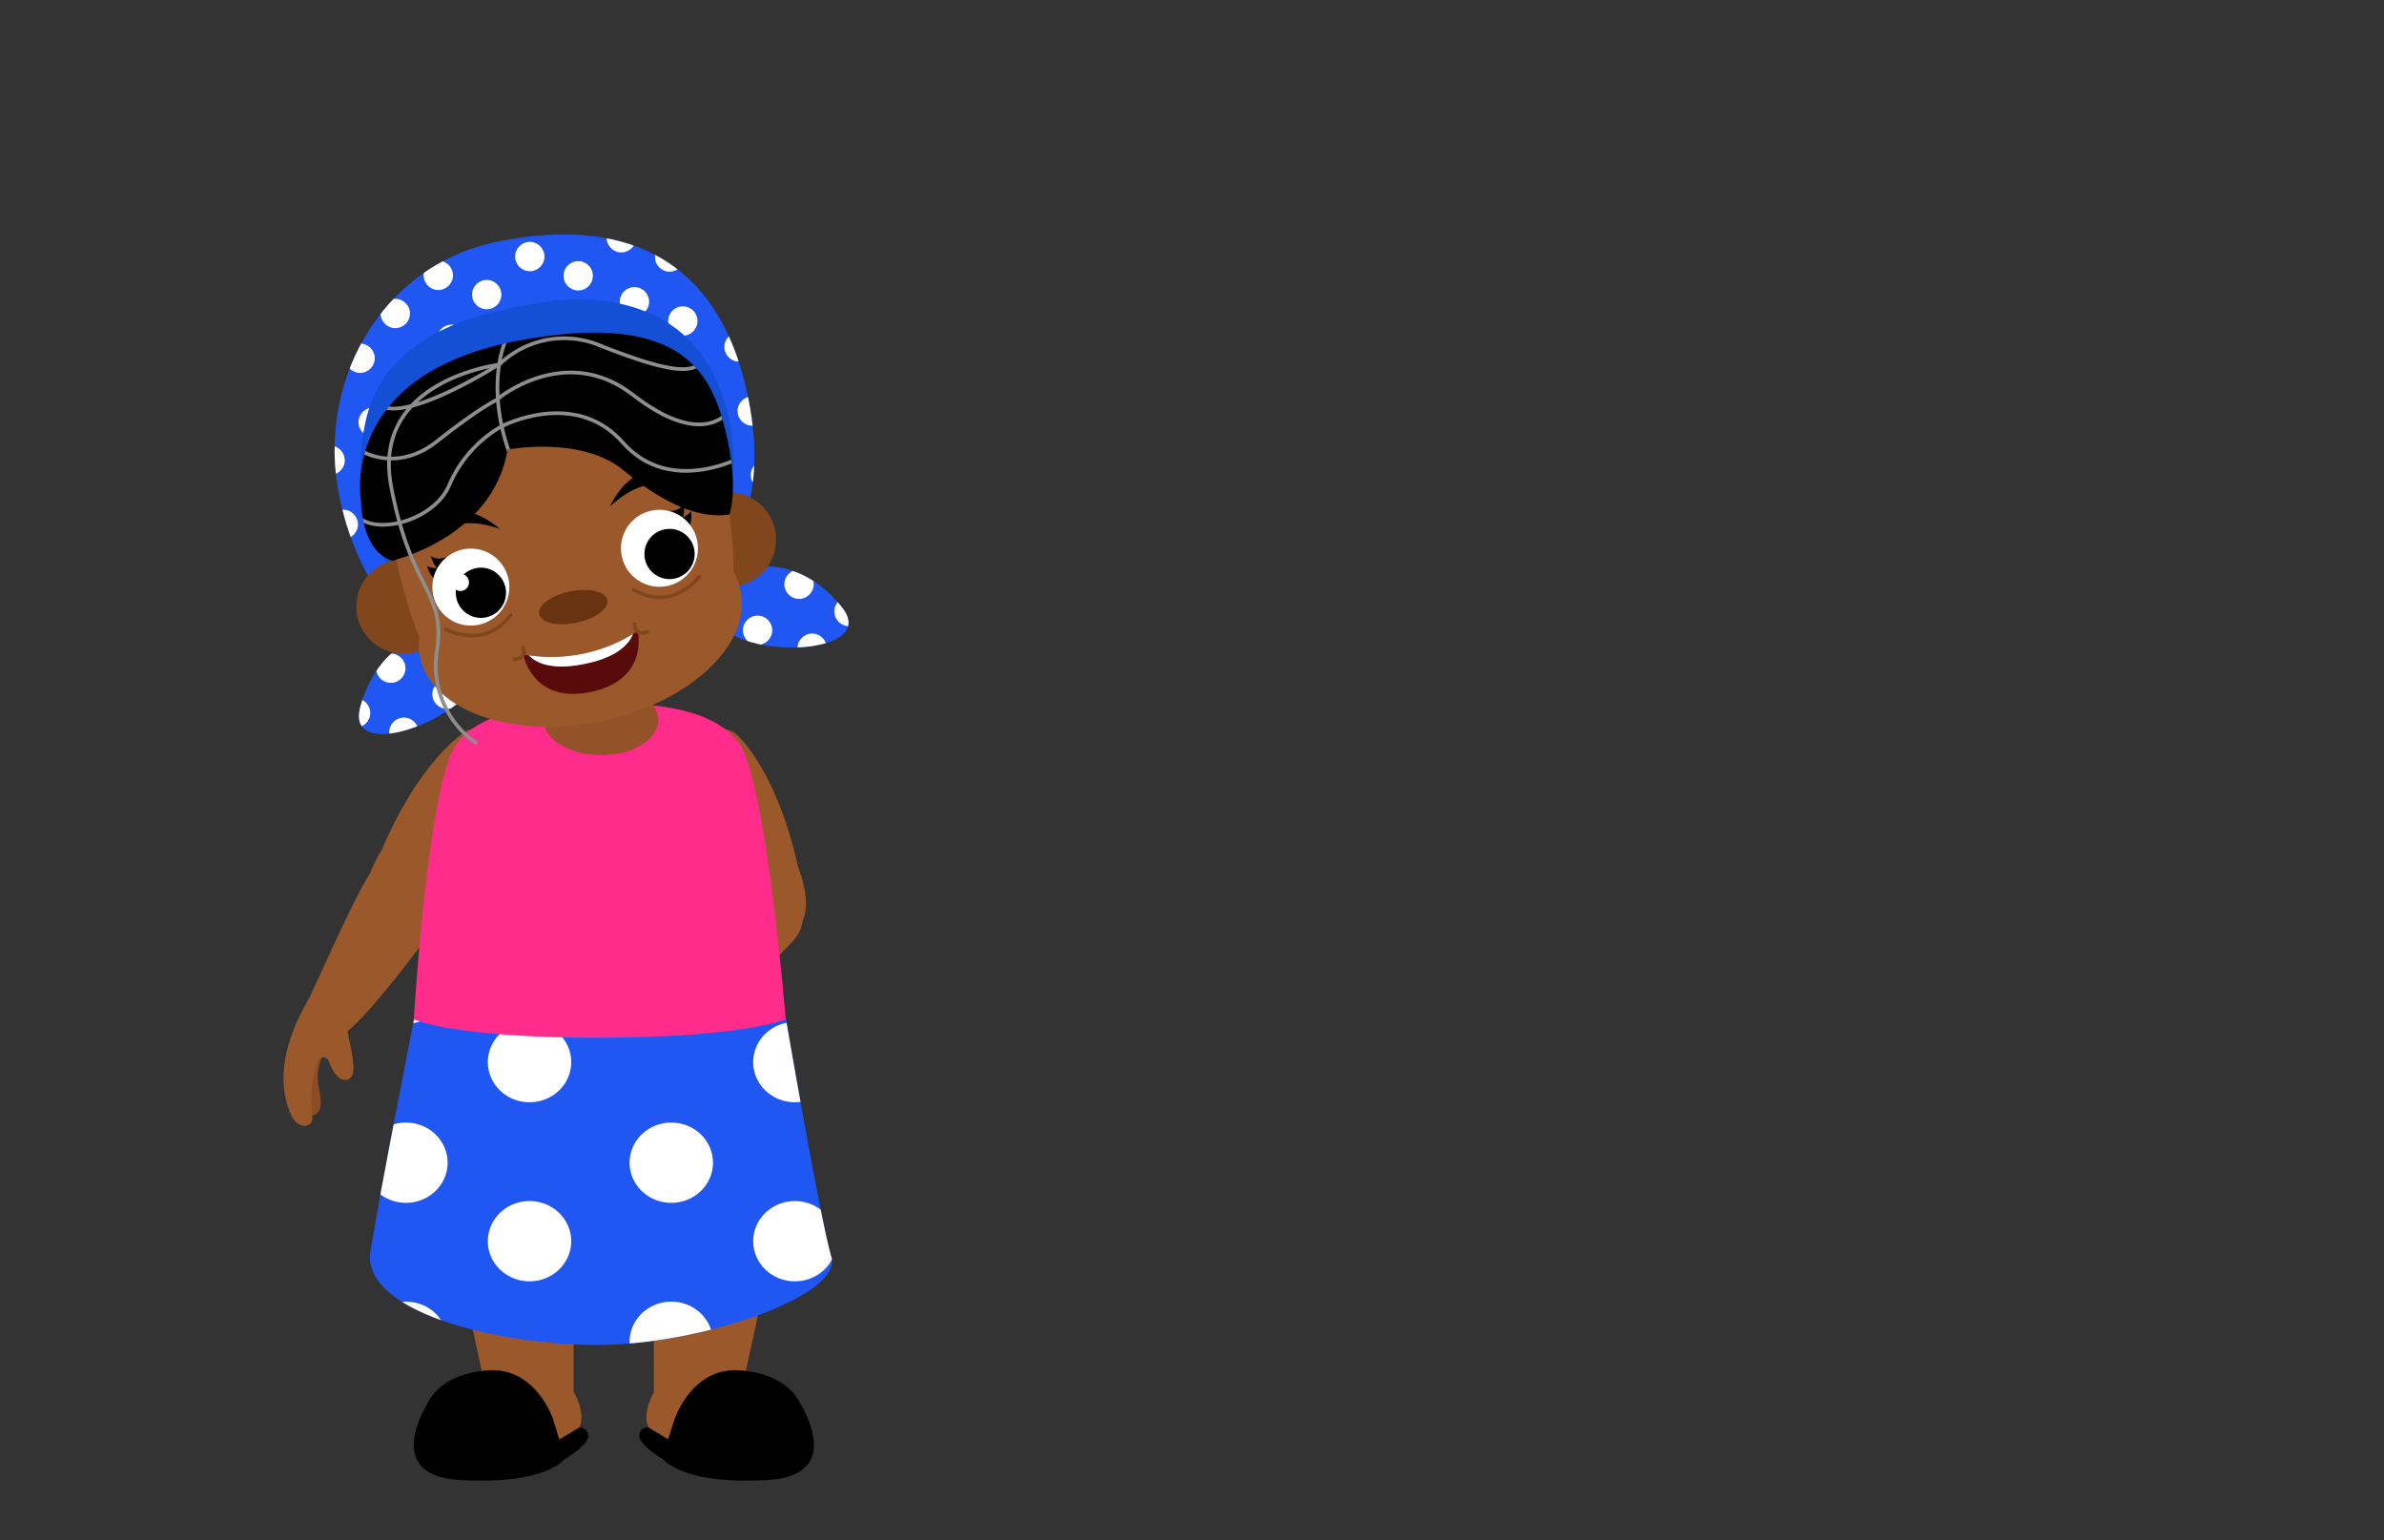 <svg id="_1" data-name="1" xmlns="http://www.w3.org/2000/svg" xmlns:xlink="http://www.w3.org/1999/xlink" viewBox="0 0 260 168"><rect x="0" y="0" width="260" height="168" fill="#333333" stroke="none"/><defs><style>.cls-1{fill:#2057f2;}.cls-2{fill:#590a0a;}.cls-3{fill:#8c4d22;}.cls-4{fill:#9b582a;}.cls-5{fill:#fcdd11;}.cls-6{fill:#ffcb33;}.cls-7{fill:#a07815;}.cls-8{clip-path:url(#clip-path);}.cls-9{fill:#fff;}.cls-10{fill:#ff2c8c;}.cls-11{fill:#935227;}.cls-12{clip-path:url(#clip-path-2);}.cls-13{clip-path:url(#clip-path-3);}.cls-14{clip-path:url(#clip-path-4);}.cls-15{fill:#1350d6;}.cls-16{fill:#82461d;}.cls-17{clip-path:url(#clip-path-5);}.cls-18,.cls-20,.cls-22{fill:none;stroke-width:0.4px;}.cls-18,.cls-22{stroke:#8e8e8e;}.cls-18{stroke-miterlimit:10;}.cls-19{fill:#683310;}.cls-20{stroke:#82461d;}.cls-20,.cls-22{stroke-linecap:round;stroke-linejoin:round;}.cls-21{clip-path:url(#clip-path-6);}</style><clipPath id="clip-path"><path class="cls-1" d="M45.15,111.18S41.44,130,40.4,136.46s13.44,10.23,24.72,10.23,26.8-5.37,25.55-9.58-5.26-27.73-5.26-27.73L65.63,95.93Z"/></clipPath><clipPath id="clip-path-2"><path class="cls-1" d="M45.73,69.47S41.15,70.56,39.32,77s11.49,1.46,13-3.35S48.23,68.14,45.73,69.47Z"/></clipPath><clipPath id="clip-path-3"><path class="cls-1" d="M82.93,61.82s4.64-.81,8.84,4.34-10,5.88-13.21,2S80.11,61.58,82.93,61.82Z"/></clipPath><clipPath id="clip-path-4"><path class="cls-1" d="M47,70.38s-7.48-4-10-16.3S41.5,29,54.13,26.38s24.71.51,27.71,18.33S71.4,67,71.4,67Z"/></clipPath><clipPath id="clip-path-5"><path d="M42.77,61.15s11-2.51,12.59-12.12c0,0,8.08-1.56,12.7,2.31s8.5,5.25,11.49,4.77c0,0,1.12-2.89-.46-9.26s-5-13-22.55-9.7C36.82,40.86,39.37,54.61,39.37,54.61S39.32,60.08,42.77,61.15Z"/></clipPath><clipPath id="clip-path-6"><path class="cls-2" d="M57.08,71.38a17.1,17.1,0,0,0,12.47-2.56s1.28,5.33-5.13,6.65S57.08,71.38,57.08,71.38Z"/></clipPath></defs><path class="cls-3" d="M35.59,114.46a5.53,5.53,0,0,0-.86,4c.47,2.12.37,3-.87,3.28,0,0-1.9-4.26-1.9-4.37s1.16-5.22,1.16-5.22H35Z"/><path class="cls-4" d="M50.47,80s-4.72,3-8.85,12.72c0,0-3.78,5.65,0,7.47s6.12,1.22,9.6-4,4.55-7,5-11.82S52.23,78.53,50.47,80Z"/><path class="cls-4" d="M47.63,100.77s-6.82,9.42-9.74,11.7a3.53,3.53,0,0,1-2.91-.33c-1.75-.86-1.8-2.35-1.37-3.08S39,97,40.38,95.27s3.65-1.47,6.18,0S48.91,99,47.63,100.77Z"/><path class="cls-4" d="M37.07,109.17s.37,1.16.82,3.3.8,3.68.59,4.6-1.69,1.41-2.68-1.48c0,0-.77-.85-1.27.49a13.73,13.73,0,0,0-.49,5.57c.28,1.34-1.48,1.69-2.26,0s-2.11-5.8,1.83-12.59C33.61,109.06,35.55,107.17,37.07,109.17Z"/><path class="cls-3" d="M72.44,114.75A5.51,5.51,0,0,0,71,118.57c.17,2.16,0,3-1.32,3.13,0,0-1.29-4.49-1.27-4.59s1.88-5,1.88-5l1.83.27Z"/><path class="cls-4" d="M80.67,80.45s4.1,3.8,6.37,14.12c0,0,2.67,6.25-1.38,7.35s-6.24.08-8.7-5.67-3.18-7.74-2.74-12.54S79.22,78.64,80.67,80.45Z"/><path class="cls-4" d="M86.27,102.87S78.2,111.25,75,113.1a3.56,3.56,0,0,1-2.84-.73c-1.61-1.1-1.45-2.58-.91-3.25s7-11.18,8.61-12.71,3.83-.94,6.12.89S87.78,101.33,86.27,102.87Z"/><path class="cls-4" d="M74.64,109.72s.21,1.2.35,3.38.28,3.76-.06,4.64-1.87,1.16-2.44-1.84c0,0-.65-1-1.33.31a13.59,13.59,0,0,0-1.26,5.44c.09,1.37-1.71,1.47-2.24-.31s-1.28-6,3.58-12.22C71.24,109.12,73.41,107.53,74.64,109.72Z"/><path class="cls-5" d="M74.88,130.66c.1.29-.36.44-.69.65s-.56.35-.83.09-1-.27-2-1-4.8-5.9-1.46-12.94,7.81-8,11-7a9.37,9.37,0,0,1,1.75,1.17,4.14,4.14,0,0,0,1.2.57,1.26,1.26,0,0,0,.87-.08.46.46,0,0,1,.62.29c0,.17-.08.4,0,.76.06.64,0,1.36-1,.84s-1.5,0-2.17.14a9.28,9.28,0,0,0-7,5.73c-1.8,4.48-.25,5.77-.51,9A3.64,3.64,0,0,0,74.88,130.66Z"/><path class="cls-6" d="M74.19,131.31c-.33.21-.56.35-.83.09s-1-.27-2-1-4.8-5.9-1.46-12.94,7.81-8,11-7a9.37,9.37,0,0,1,1.75,1.17,4.14,4.14,0,0,0,1.2.57,1.26,1.26,0,0,0,.87-.08.46.46,0,0,1,.62.29,1.61,1.61,0,0,1,0,.76c-.3,1.11-.27.37-1.36.16-2.34-.47-8.37.37-10.35,5.94C71.18,126.25,74.52,131.1,74.19,131.31Z"/><path class="cls-7" d="M73.54,131.39c.07.29.4.1.66-.07s.63-.29.55-.52c0,0,0-.12-.22,0S73.51,131.25,73.54,131.39Z"/><path class="cls-4" d="M62.58,151.85s1.36,2.19.6,3.83l-.6,1.71-3.52.59-3.61-6.13,4-3.1Z"/><path class="cls-4" d="M51.36,144.08,53,151.65s.75,1.53,4.74,1.53,4.82-1.33,4.82-1.33l0-10s-.49-3.83-6.07-4S50.61,140.65,51.36,144.08Z"/><path d="M46.59,153.15s1.13-3.24,6.5-3.69,7.24,5.36,7.24,5.36L61,157l2.14-1.29a.9.9,0,0,1,1,.85c.16,1-2.62,2.64-2.62,2.64S59.38,162,50,161.4C41.63,160.86,46.59,153.15,46.59,153.15Z"/><path class="cls-4" d="M71.31,151.85S70,154,70.72,155.68l.59,1.71,3.53.59,3.61-6.13-4-3.1Z"/><path class="cls-4" d="M82.53,144.08l-1.65,7.57s-.76,1.53-4.75,1.53-4.82-1.33-4.82-1.33l0-10s.49-3.83,6.06-4S83.28,140.65,82.53,144.08Z"/><path d="M87.31,153.15s-1.14-3.24-6.51-3.69-7.24,5.36-7.24,5.36l-.7,2.15-2.14-1.29a.9.9,0,0,0-1,.85c-.17,1,2.62,2.64,2.62,2.64s2.16,2.84,11.53,2.23C92.27,160.86,87.31,153.15,87.31,153.15Z"/><path class="cls-1" d="M45.15,111.18S41.44,130,40.4,136.46s13.44,10.23,24.72,10.23,26.8-5.37,25.55-9.58-5.26-27.73-5.26-27.73L65.63,95.93Z"/><g class="cls-8"><ellipse class="cls-9" cx="-0.12" cy="76.77" rx="4.55" ry="4.38"/><ellipse class="cls-9" cx="-0.12" cy="96.3" rx="4.55" ry="4.38"/><ellipse class="cls-9" cx="-0.12" cy="115.84" rx="4.55" ry="4.38"/><ellipse class="cls-9" cx="-0.12" cy="135.37" rx="4.55" ry="4.38"/><ellipse class="cls-9" cx="-0.12" cy="154.9" rx="4.55" ry="4.38"/><ellipse class="cls-9" cx="15.33" cy="68.21" rx="4.55" ry="4.38"/><ellipse class="cls-9" cx="15.33" cy="87.75" rx="4.55" ry="4.38"/><ellipse class="cls-9" cx="15.33" cy="107.28" rx="4.55" ry="4.38"/><ellipse class="cls-9" cx="15.33" cy="126.81" rx="4.55" ry="4.38"/><ellipse class="cls-9" cx="15.33" cy="146.34" rx="4.55" ry="4.38"/><ellipse class="cls-9" cx="15.33" cy="165.88" rx="4.55" ry="4.38"/><ellipse class="cls-9" cx="28.82" cy="76.77" rx="4.55" ry="4.38"/><ellipse class="cls-9" cx="28.82" cy="96.3" rx="4.55" ry="4.38"/><ellipse class="cls-9" cx="28.82" cy="115.84" rx="4.55" ry="4.38"/><ellipse class="cls-9" cx="28.82" cy="135.37" rx="4.55" ry="4.38"/><ellipse class="cls-9" cx="28.82" cy="154.9" rx="4.55" ry="4.38"/><ellipse class="cls-9" cx="44.27" cy="68.21" rx="4.55" ry="4.38"/><ellipse class="cls-9" cx="44.27" cy="87.75" rx="4.55" ry="4.38"/><ellipse class="cls-9" cx="44.27" cy="107.28" rx="4.55" ry="4.38"/><ellipse class="cls-9" cx="44.27" cy="126.81" rx="4.55" ry="4.38"/><ellipse class="cls-9" cx="44.27" cy="146.34" rx="4.55" ry="4.38"/><ellipse class="cls-9" cx="44.27" cy="165.88" rx="4.55" ry="4.38"/><ellipse class="cls-9" cx="57.75" cy="76.77" rx="4.55" ry="4.38"/><ellipse class="cls-9" cx="57.75" cy="96.3" rx="4.55" ry="4.38"/><ellipse class="cls-9" cx="57.75" cy="115.84" rx="4.55" ry="4.38"/><ellipse class="cls-9" cx="57.75" cy="135.37" rx="4.55" ry="4.38"/><ellipse class="cls-9" cx="57.75" cy="154.9" rx="4.55" ry="4.38"/><ellipse class="cls-9" cx="73.21" cy="68.21" rx="4.55" ry="4.38"/><ellipse class="cls-9" cx="73.21" cy="87.75" rx="4.55" ry="4.38"/><ellipse class="cls-9" cx="73.21" cy="107.28" rx="4.55" ry="4.38"/><ellipse class="cls-9" cx="73.21" cy="126.81" rx="4.55" ry="4.38"/><ellipse class="cls-9" cx="73.21" cy="146.34" rx="4.55" ry="4.38"/><ellipse class="cls-9" cx="73.21" cy="165.88" rx="4.55" ry="4.38"/><ellipse class="cls-9" cx="86.69" cy="76.77" rx="4.55" ry="4.38"/><ellipse class="cls-9" cx="86.69" cy="96.3" rx="4.55" ry="4.38"/><ellipse class="cls-9" cx="86.69" cy="115.84" rx="4.55" ry="4.38"/><ellipse class="cls-9" cx="86.69" cy="135.37" rx="4.55" ry="4.38"/><ellipse class="cls-9" cx="86.69" cy="154.9" rx="4.55" ry="4.38"/><ellipse class="cls-9" cx="102.15" cy="68.21" rx="4.55" ry="4.38"/><ellipse class="cls-9" cx="102.15" cy="87.75" rx="4.55" ry="4.38"/><ellipse class="cls-9" cx="102.15" cy="107.28" rx="4.55" ry="4.38"/><ellipse class="cls-9" cx="102.15" cy="126.81" rx="4.55" ry="4.38"/><ellipse class="cls-9" cx="102.15" cy="146.34" rx="4.55" ry="4.38"/><ellipse class="cls-9" cx="102.15" cy="165.88" rx="4.55" ry="4.38"/><ellipse class="cls-9" cx="115.63" cy="76.77" rx="4.55" ry="4.38"/><ellipse class="cls-9" cx="115.63" cy="96.3" rx="4.55" ry="4.38"/><ellipse class="cls-9" cx="115.63" cy="115.84" rx="4.55" ry="4.38"/><ellipse class="cls-9" cx="115.63" cy="135.37" rx="4.55" ry="4.38"/><ellipse class="cls-9" cx="115.63" cy="154.9" rx="4.55" ry="4.38"/><ellipse class="cls-9" cx="131.09" cy="68.21" rx="4.55" ry="4.38"/><ellipse class="cls-9" cx="131.09" cy="87.75" rx="4.55" ry="4.38"/><ellipse class="cls-9" cx="131.09" cy="107.28" rx="4.55" ry="4.38"/><ellipse class="cls-9" cx="131.09" cy="126.81" rx="4.55" ry="4.38"/><ellipse class="cls-9" cx="131.09" cy="146.34" rx="4.55" ry="4.38"/><ellipse class="cls-9" cx="131.09" cy="165.88" rx="4.55" ry="4.38"/><ellipse class="cls-9" cx="144.57" cy="76.77" rx="4.55" ry="4.38"/><ellipse class="cls-9" cx="144.57" cy="96.3" rx="4.55" ry="4.38"/><ellipse class="cls-9" cx="144.57" cy="115.84" rx="4.55" ry="4.38"/><ellipse class="cls-9" cx="144.57" cy="135.37" rx="4.55" ry="4.38"/><ellipse class="cls-9" cx="144.57" cy="154.9" rx="4.55" ry="4.38"/></g><path class="cls-10" d="M81.26,82.36c-2.4-6.26-13.86-5.63-16-5.53-2.13-.1-13.79-.58-16.19,5.68-2.65,6.9-3.94,28.67-3.94,28.67s4.27,2,20,2,20.56-2,20.56-2S83.91,89.26,81.26,82.36Z"/><ellipse class="cls-11" cx="65.54" cy="78.52" rx="6.26" ry="3.84"/><path class="cls-1" d="M45.73,69.47S41.15,70.56,39.32,77s11.49,1.46,13-3.35S48.23,68.14,45.73,69.47Z"/><g class="cls-12"><circle class="cls-9" cx="14.52" cy="60.91" r="1.6"/><circle class="cls-9" cx="15.95" cy="67.9" r="1.6"/><circle class="cls-9" cx="17.39" cy="74.88" r="1.6"/><circle class="cls-9" cx="18.82" cy="81.86" r="1.6"/><circle class="cls-9" cx="20.26" cy="88.84" r="1.6"/><circle class="cls-9" cx="21.7" cy="95.83" r="1.6"/><circle class="cls-9" cx="19.79" cy="63.02" r="1.6"/><circle class="cls-9" cx="21.23" cy="70" r="1.6"/><circle class="cls-9" cx="22.67" cy="76.98" r="1.6"/><circle class="cls-9" cx="24.1" cy="83.96" r="1.6"/><circle class="cls-9" cx="25.54" cy="90.95" r="1.6"/><circle class="cls-9" cx="26.98" cy="97.93" r="1.6"/><circle class="cls-9" cx="24.49" cy="58.86" r="1.6"/><circle class="cls-9" cx="25.93" cy="65.84" r="1.6"/><circle class="cls-9" cx="27.36" cy="72.83" r="1.6"/><circle class="cls-9" cx="28.8" cy="79.81" r="1.6"/><circle class="cls-9" cx="30.24" cy="86.79" r="1.6"/><circle class="cls-9" cx="31.67" cy="93.78" r="1.6"/><circle class="cls-9" cx="29.77" cy="60.96" r="1.6"/><circle class="cls-9" cx="31.21" cy="67.95" r="1.6"/><circle class="cls-9" cx="32.64" cy="74.93" r="1.6"/><circle class="cls-9" cx="34.08" cy="81.91" r="1.6"/><circle class="cls-9" cx="35.51" cy="88.9" r="1.6"/><circle class="cls-9" cx="36.95" cy="95.88" r="1.6"/><circle class="cls-9" cx="34.47" cy="56.81" r="1.6"/><circle class="cls-9" cx="35.9" cy="63.79" r="1.6"/><circle class="cls-9" cx="37.34" cy="70.78" r="1.6"/><circle class="cls-9" cx="38.78" cy="77.76" r="1.6"/><circle class="cls-9" cx="40.21" cy="84.74" r="1.6"/><circle class="cls-9" cx="41.65" cy="91.72" r="1.6"/><circle class="cls-9" cx="39.75" cy="58.91" r="1.6"/><circle class="cls-9" cx="41.18" cy="65.9" r="1.6"/><circle class="cls-9" cx="42.62" cy="72.88" r="1.6"/><circle class="cls-9" cx="44.05" cy="79.86" r="1.6"/><circle class="cls-9" cx="45.49" cy="86.84" r="1.6"/><circle class="cls-9" cx="46.93" cy="93.83" r="1.6"/><circle class="cls-9" cx="44.44" cy="54.76" r="1.6"/><circle class="cls-9" cx="45.88" cy="61.74" r="1.6"/><circle class="cls-9" cx="47.31" cy="68.72" r="1.6"/><circle class="cls-9" cx="48.75" cy="75.71" r="1.6"/><circle class="cls-9" cx="50.19" cy="82.69" r="1.6"/><circle class="cls-9" cx="51.62" cy="89.67" r="1.6"/><circle class="cls-9" cx="49.72" cy="56.86" r="1.6"/><circle class="cls-9" cx="51.16" cy="63.84" r="1.6"/><circle class="cls-9" cx="52.59" cy="70.83" r="1.6"/><circle class="cls-9" cx="54.03" cy="77.81" r="1.6"/><circle class="cls-9" cx="55.47" cy="84.79" r="1.6"/><circle class="cls-9" cx="56.9" cy="91.77" r="1.6"/><circle class="cls-9" cx="54.42" cy="52.71" r="1.6"/><circle class="cls-9" cx="55.85" cy="59.69" r="1.6"/><circle class="cls-9" cx="57.29" cy="66.67" r="1.6"/><circle class="cls-9" cx="58.73" cy="73.65" r="1.6"/><circle class="cls-9" cx="60.16" cy="80.64" r="1.6"/><circle class="cls-9" cx="61.6" cy="87.62" r="1.6"/><circle class="cls-9" cx="59.7" cy="54.81" r="1.6"/><circle class="cls-9" cx="61.13" cy="61.79" r="1.6"/><circle class="cls-9" cx="62.57" cy="68.77" r="1.6"/><circle class="cls-9" cx="64" cy="75.76" r="1.6"/><circle class="cls-9" cx="65.44" cy="82.74" r="1.6"/><circle class="cls-9" cx="66.88" cy="89.72" r="1.6"/><circle class="cls-9" cx="64.39" cy="50.66" r="1.6"/><circle class="cls-9" cx="65.83" cy="57.64" r="1.6"/><circle class="cls-9" cx="67.26" cy="64.62" r="1.6"/><circle class="cls-9" cx="68.7" cy="71.6" r="1.6"/><circle class="cls-9" cx="70.14" cy="78.59" r="1.6"/><circle class="cls-9" cx="71.57" cy="85.57" r="1.6"/><circle class="cls-9" cx="69.67" cy="52.76" r="1.6"/><circle class="cls-9" cx="71.11" cy="59.74" r="1.6"/><circle class="cls-9" cx="72.54" cy="66.72" r="1.6"/><circle class="cls-9" cx="73.98" cy="73.71" r="1.6"/><circle class="cls-9" cx="75.42" cy="80.69" r="1.6"/><circle class="cls-9" cx="76.85" cy="87.67" r="1.6"/></g><path class="cls-1" d="M82.93,61.82s4.64-.81,8.84,4.34-10,5.88-13.21,2S80.11,61.58,82.93,61.82Z"/><g class="cls-13"><circle class="cls-9" cx="108.24" cy="41.64" r="1.6"/><circle class="cls-9" cx="109.67" cy="48.62" r="1.6"/><circle class="cls-9" cx="111.11" cy="55.6" r="1.6"/><circle class="cls-9" cx="112.54" cy="62.59" r="1.6"/><circle class="cls-9" cx="113.98" cy="69.57" r="1.6"/><circle class="cls-9" cx="115.42" cy="76.55" r="1.6"/><circle class="cls-9" cx="104.22" cy="45.65" r="1.6"/><circle class="cls-9" cx="105.65" cy="52.64" r="1.6"/><circle class="cls-9" cx="107.09" cy="59.62" r="1.6"/><circle class="cls-9" cx="108.52" cy="66.6" r="1.6"/><circle class="cls-9" cx="109.96" cy="73.58" r="1.6"/><circle class="cls-9" cx="111.4" cy="80.57" r="1.6"/><circle class="cls-9" cx="98.26" cy="43.69" r="1.6"/><circle class="cls-9" cx="99.7" cy="50.67" r="1.6"/><circle class="cls-9" cx="101.13" cy="57.65" r="1.6"/><circle class="cls-9" cx="102.57" cy="64.64" r="1.6"/><circle class="cls-9" cx="104" cy="71.62" r="1.6"/><circle class="cls-9" cx="105.44" cy="78.6" r="1.6"/><circle class="cls-9" cx="94.24" cy="47.7" r="1.6"/><circle class="cls-9" cx="95.68" cy="54.69" r="1.6"/><circle class="cls-9" cx="97.11" cy="61.67" r="1.6"/><circle class="cls-9" cx="98.55" cy="68.65" r="1.6"/><circle class="cls-9" cx="99.98" cy="75.64" r="1.6"/><circle class="cls-9" cx="101.42" cy="82.62" r="1.6"/><circle class="cls-9" cx="88.28" cy="45.74" r="1.6"/><circle class="cls-9" cx="89.72" cy="52.72" r="1.6"/><circle class="cls-9" cx="91.16" cy="59.71" r="1.6"/><circle class="cls-9" cx="92.59" cy="66.69" r="1.6"/><circle class="cls-9" cx="94.03" cy="73.67" r="1.6"/><circle class="cls-9" cx="95.47" cy="80.65" r="1.6"/><circle class="cls-9" cx="84.26" cy="49.76" r="1.6"/><circle class="cls-9" cx="85.7" cy="56.74" r="1.6"/><circle class="cls-9" cx="87.14" cy="63.72" r="1.6"/><circle class="cls-9" cx="88.57" cy="70.7" r="1.6"/><circle class="cls-9" cx="90.01" cy="77.69" r="1.6"/><circle class="cls-9" cx="91.45" cy="84.67" r="1.6"/><circle class="cls-9" cx="78.31" cy="47.79" r="1.6"/><circle class="cls-9" cx="79.75" cy="54.78" r="1.6"/><circle class="cls-9" cx="81.18" cy="61.76" r="1.6"/><circle class="cls-9" cx="82.62" cy="68.74" r="1.6"/><circle class="cls-9" cx="84.05" cy="75.72" r="1.6"/><circle class="cls-9" cx="85.49" cy="82.71" r="1.6"/><circle class="cls-9" cx="74.29" cy="51.81" r="1.6"/><circle class="cls-9" cx="75.73" cy="58.79" r="1.6"/><circle class="cls-9" cx="77.16" cy="65.77" r="1.6"/><circle class="cls-9" cx="78.6" cy="72.76" r="1.6"/><circle class="cls-9" cx="80.03" cy="79.74" r="1.6"/><circle class="cls-9" cx="81.47" cy="86.72" r="1.6"/><circle class="cls-9" cx="68.33" cy="49.84" r="1.6"/><circle class="cls-9" cx="69.77" cy="56.83" r="1.6"/><circle class="cls-9" cx="71.21" cy="63.81" r="1.6"/><circle class="cls-9" cx="72.64" cy="70.79" r="1.6"/><circle class="cls-9" cx="74.08" cy="77.78" r="1.6"/><circle class="cls-9" cx="75.52" cy="84.76" r="1.6"/><circle class="cls-9" cx="64.31" cy="53.86" r="1.6"/><circle class="cls-9" cx="65.75" cy="60.84" r="1.6"/><circle class="cls-9" cx="67.19" cy="67.83" r="1.6"/><circle class="cls-9" cx="68.62" cy="74.81" r="1.6"/><circle class="cls-9" cx="70.06" cy="81.79" r="1.6"/><circle class="cls-9" cx="71.5" cy="88.77" r="1.6"/><circle class="cls-9" cx="58.36" cy="51.9" r="1.6"/><circle class="cls-9" cx="59.8" cy="58.88" r="1.6"/><circle class="cls-9" cx="61.23" cy="65.86" r="1.6"/><circle class="cls-9" cx="62.67" cy="72.84" r="1.6"/><circle class="cls-9" cx="64.1" cy="79.83" r="1.6"/><circle class="cls-9" cx="65.54" cy="86.81" r="1.6"/><circle class="cls-9" cx="54.34" cy="55.91" r="1.6"/><circle class="cls-9" cx="55.78" cy="62.89" r="1.6"/><circle class="cls-9" cx="57.21" cy="69.88" r="1.6"/><circle class="cls-9" cx="58.65" cy="76.86" r="1.6"/><circle class="cls-9" cx="60.08" cy="83.84" r="1.6"/><circle class="cls-9" cx="61.52" cy="90.82" r="1.6"/></g><path class="cls-1" d="M47,70.38s-7.48-4-10-16.3S41.5,29,54.13,26.38s24.71.51,27.71,18.33S71.4,67,71.4,67Z"/><g class="cls-14"><circle class="cls-9" cx="27.85" cy="34.14" r="1.6"/><circle class="cls-9" cx="29.29" cy="41.12" r="1.6"/><circle class="cls-9" cx="30.73" cy="48.1" r="1.6"/><circle class="cls-9" cx="32.16" cy="55.08" r="1.6"/><circle class="cls-9" cx="33.6" cy="62.07" r="1.6"/><circle class="cls-9" cx="35.04" cy="69.05" r="1.6"/><circle class="cls-9" cx="33.13" cy="36.24" r="1.6"/><circle class="cls-9" cx="34.57" cy="43.22" r="1.6"/><circle class="cls-9" cx="36" cy="50.2" r="1.6"/><circle class="cls-9" cx="37.44" cy="57.19" r="1.6"/><circle class="cls-9" cx="38.88" cy="64.17" r="1.6"/><circle class="cls-9" cx="40.31" cy="71.15" r="1.6"/><circle class="cls-9" cx="37.83" cy="32.08" r="1.6"/><circle class="cls-9" cx="39.27" cy="39.07" r="1.6"/><circle class="cls-9" cx="40.7" cy="46.05" r="1.6"/><circle class="cls-9" cx="42.14" cy="53.03" r="1.6"/><circle class="cls-9" cx="43.57" cy="60.01" r="1.6"/><circle class="cls-9" cx="45.01" cy="67" r="1.6"/><circle class="cls-9" cx="43.11" cy="34.19" r="1.6"/><circle class="cls-9" cx="44.54" cy="41.17" r="1.6"/><circle class="cls-9" cx="45.98" cy="48.15" r="1.6"/><circle class="cls-9" cx="47.42" cy="55.13" r="1.6"/><circle class="cls-9" cx="48.85" cy="62.12" r="1.6"/><circle class="cls-9" cx="50.29" cy="69.1" r="1.6"/><circle class="cls-9" cx="47.8" cy="30.03" r="1.6"/><circle class="cls-9" cx="49.24" cy="37.01" r="1.6"/><circle class="cls-9" cx="50.68" cy="44" r="1.6"/><circle class="cls-9" cx="52.11" cy="50.98" r="1.6"/><circle class="cls-9" cx="53.55" cy="57.96" r="1.6"/><circle class="cls-9" cx="54.99" cy="64.95" r="1.6"/><circle class="cls-9" cx="53.08" cy="32.13" r="1.6"/><circle class="cls-9" cx="54.52" cy="39.12" r="1.6"/><circle class="cls-9" cx="55.96" cy="46.1" r="1.6"/><circle class="cls-9" cx="57.39" cy="53.08" r="1.6"/><circle class="cls-9" cx="58.83" cy="60.07" r="1.6"/><circle class="cls-9" cx="60.26" cy="67.05" r="1.6"/><circle class="cls-9" cx="57.78" cy="27.98" r="1.6"/><circle class="cls-9" cx="59.22" cy="34.96" r="1.6"/><circle class="cls-9" cx="60.65" cy="41.95" r="1.6"/><circle class="cls-9" cx="62.09" cy="48.93" r="1.6"/><circle class="cls-9" cx="63.52" cy="55.91" r="1.6"/><circle class="cls-9" cx="64.96" cy="62.89" r="1.6"/><circle class="cls-9" cx="63.06" cy="30.08" r="1.6"/><circle class="cls-9" cx="64.49" cy="37.07" r="1.6"/><circle class="cls-9" cx="65.93" cy="44.05" r="1.6"/><circle class="cls-9" cx="67.37" cy="51.03" r="1.6"/><circle class="cls-9" cx="68.8" cy="58.01" r="1.6"/><circle class="cls-9" cx="70.24" cy="65" r="1.6"/><circle class="cls-9" cx="67.76" cy="25.93" r="1.6"/><circle class="cls-9" cx="69.19" cy="32.91" r="1.6"/><circle class="cls-9" cx="70.63" cy="39.89" r="1.6"/><circle class="cls-9" cx="72.06" cy="46.88" r="1.6"/><circle class="cls-9" cx="73.5" cy="53.86" r="1.6"/><circle class="cls-9" cx="74.94" cy="60.84" r="1.6"/><circle class="cls-9" cx="73.03" cy="28.03" r="1.6"/><circle class="cls-9" cx="74.47" cy="35.01" r="1.6"/><circle class="cls-9" cx="75.91" cy="42" r="1.6"/><circle class="cls-9" cx="77.34" cy="48.98" r="1.6"/><circle class="cls-9" cx="78.78" cy="55.96" r="1.6"/><circle class="cls-9" cx="80.21" cy="62.94" r="1.6"/><circle class="cls-9" cx="77.73" cy="23.88" r="1.6"/><circle class="cls-9" cx="79.17" cy="30.86" r="1.6"/><circle class="cls-9" cx="80.6" cy="37.84" r="1.6"/><circle class="cls-9" cx="82.04" cy="44.83" r="1.6"/><circle class="cls-9" cx="83.48" cy="51.81" r="1.6"/><circle class="cls-9" cx="84.91" cy="58.79" r="1.6"/><circle class="cls-9" cx="83.01" cy="25.98" r="1.6"/><circle class="cls-9" cx="84.45" cy="32.96" r="1.6"/><circle class="cls-9" cx="85.88" cy="39.95" r="1.6"/><circle class="cls-9" cx="87.32" cy="46.93" r="1.6"/><circle class="cls-9" cx="88.75" cy="53.91" r="1.6"/><circle class="cls-9" cx="90.19" cy="60.89" r="1.6"/></g><path class="cls-15" d="M43.4,63.14S37.51,56.7,39.86,46,54.62,33.79,59,33,73.56,32,77.91,41s.61,18,.61,18Z"/><circle class="cls-16" cx="44.01" cy="66.15" r="5.15"/><circle class="cls-16" cx="79.49" cy="58.85" r="5.15"/><path class="cls-4" d="M78.92,52.55C76.37,40.18,67.56,38.09,57.65,40.13S40.47,47.56,43,59.94a52.8,52.8,0,0,0,2.71,9.53,6.94,6.94,0,0,0,.09,2.18c.83,4,5.28,6.79,11.13,7.45a23.55,23.55,0,0,0,7.66-.27h0l.33-.06.57-.11h0l.15,0,.31-.07a25.32,25.32,0,0,0,5.15-1.67c6.54-2.86,10.63-7.8,9.67-12.44A6.84,6.84,0,0,0,80,62.31,46.63,46.63,0,0,0,78.92,52.55Z"/><path d="M48.82,60.67a1.8,1.8,0,0,1-1.83,0s.38,1.37,1,1.43l.84-.59Z"/><path d="M48.39,61.71a1.78,1.78,0,0,1-1.82,0s.37,1.37,1,1.42l.83-.58Z"/><path d="M72.91,55.71A1.78,1.78,0,0,0,74.57,55s.2,1.41-.34,1.7l-1-.21Z"/><path d="M73.71,56.5a1.77,1.77,0,0,0,1.66-.76s.2,1.41-.34,1.7l-1-.2Z"/><path d="M42.77,61.15s11-2.51,12.59-12.12c0,0,8.08-1.56,12.7,2.31s8.5,5.25,11.49,4.77c0,0,1.12-2.89-.46-9.26s-5-13-22.55-9.7C36.82,40.86,39.37,54.61,39.37,54.61S39.32,60.08,42.77,61.15Z"/><g class="cls-17"><path class="cls-18" d="M55.1,37.26s-2.16,4.61.4,12"/><path class="cls-18" d="M54.79,46.46s7.91-4.13,13.14,1.81,13.14,1.48,13.14,1.48"/><path class="cls-18" d="M54.31,43.48s7.36-6.14,14.73-.41,10.17,2.06,10.17,2.06"/><path class="cls-18" d="M54.44,39.77a10.17,10.17,0,0,1,11.21-2c7,2.72,10.38,3.4,11.26,1.07"/><path class="cls-18" d="M54.7,46.5A13.56,13.56,0,0,0,49,52.9c-1.83,4.41-9.9,6-10.67,2.19"/><path class="cls-18" d="M54.25,43.57s-1.91.85-6.64,4.6-9.49.8-9.46-.36"/><path class="cls-18" d="M40.58,43c1.1,4.92,13.93-3.32,13.93-3.32"/></g><ellipse class="cls-19" cx="62.52" cy="66.21" rx="3.79" ry="1.74" transform="translate(-12.06 13.95) rotate(-11.62)"/><circle class="cls-9" cx="51.35" cy="64.03" r="4.2"/><circle cx="52.45" cy="64.65" r="2.74"/><circle class="cls-9" cx="50.21" cy="63.52" r="0.94"/><circle class="cls-9" cx="71.92" cy="59.8" r="4.2"/><circle cx="73.02" cy="60.42" r="2.74"/><circle class="cls-9" cx="69.68" cy="58.66" r="0.94"/><path d="M46,59.47s2.55-3.94,8.55-1.76C54.5,57.71,48.76,52.29,46,59.47Z"/><path d="M75.07,53.48s-3.89-2.61-8.55,1.76C66.52,55.24,69.65,48,75.07,53.48Z"/><path class="cls-20" d="M48.55,68.59s4.23,2.4,7.15-1.52"/><path class="cls-20" d="M76.28,62.89s-2.92,3.92-7.16,1.43"/><path class="cls-2" d="M57.08,71.38a17.1,17.1,0,0,0,12.47-2.56s1.28,5.33-5.13,6.65S57.08,71.38,57.08,71.38Z"/><g class="cls-21"><path class="cls-9" d="M57.28,70.86s.88,2.71,6.51,1.55,5.4-4.06,5.4-4.06Z"/></g><path class="cls-20" d="M56.07,71.9s1.38,0,1-1.22l0-.1"/><path class="cls-20" d="M70.58,68.91s-1.27.56-1.36-.74v-.1"/><path class="cls-22" d="M54.44,39.77S40.49,41.43,42.65,53s6,11.43,5,18a10.31,10.31,0,0,0,4.21,10"/></svg>